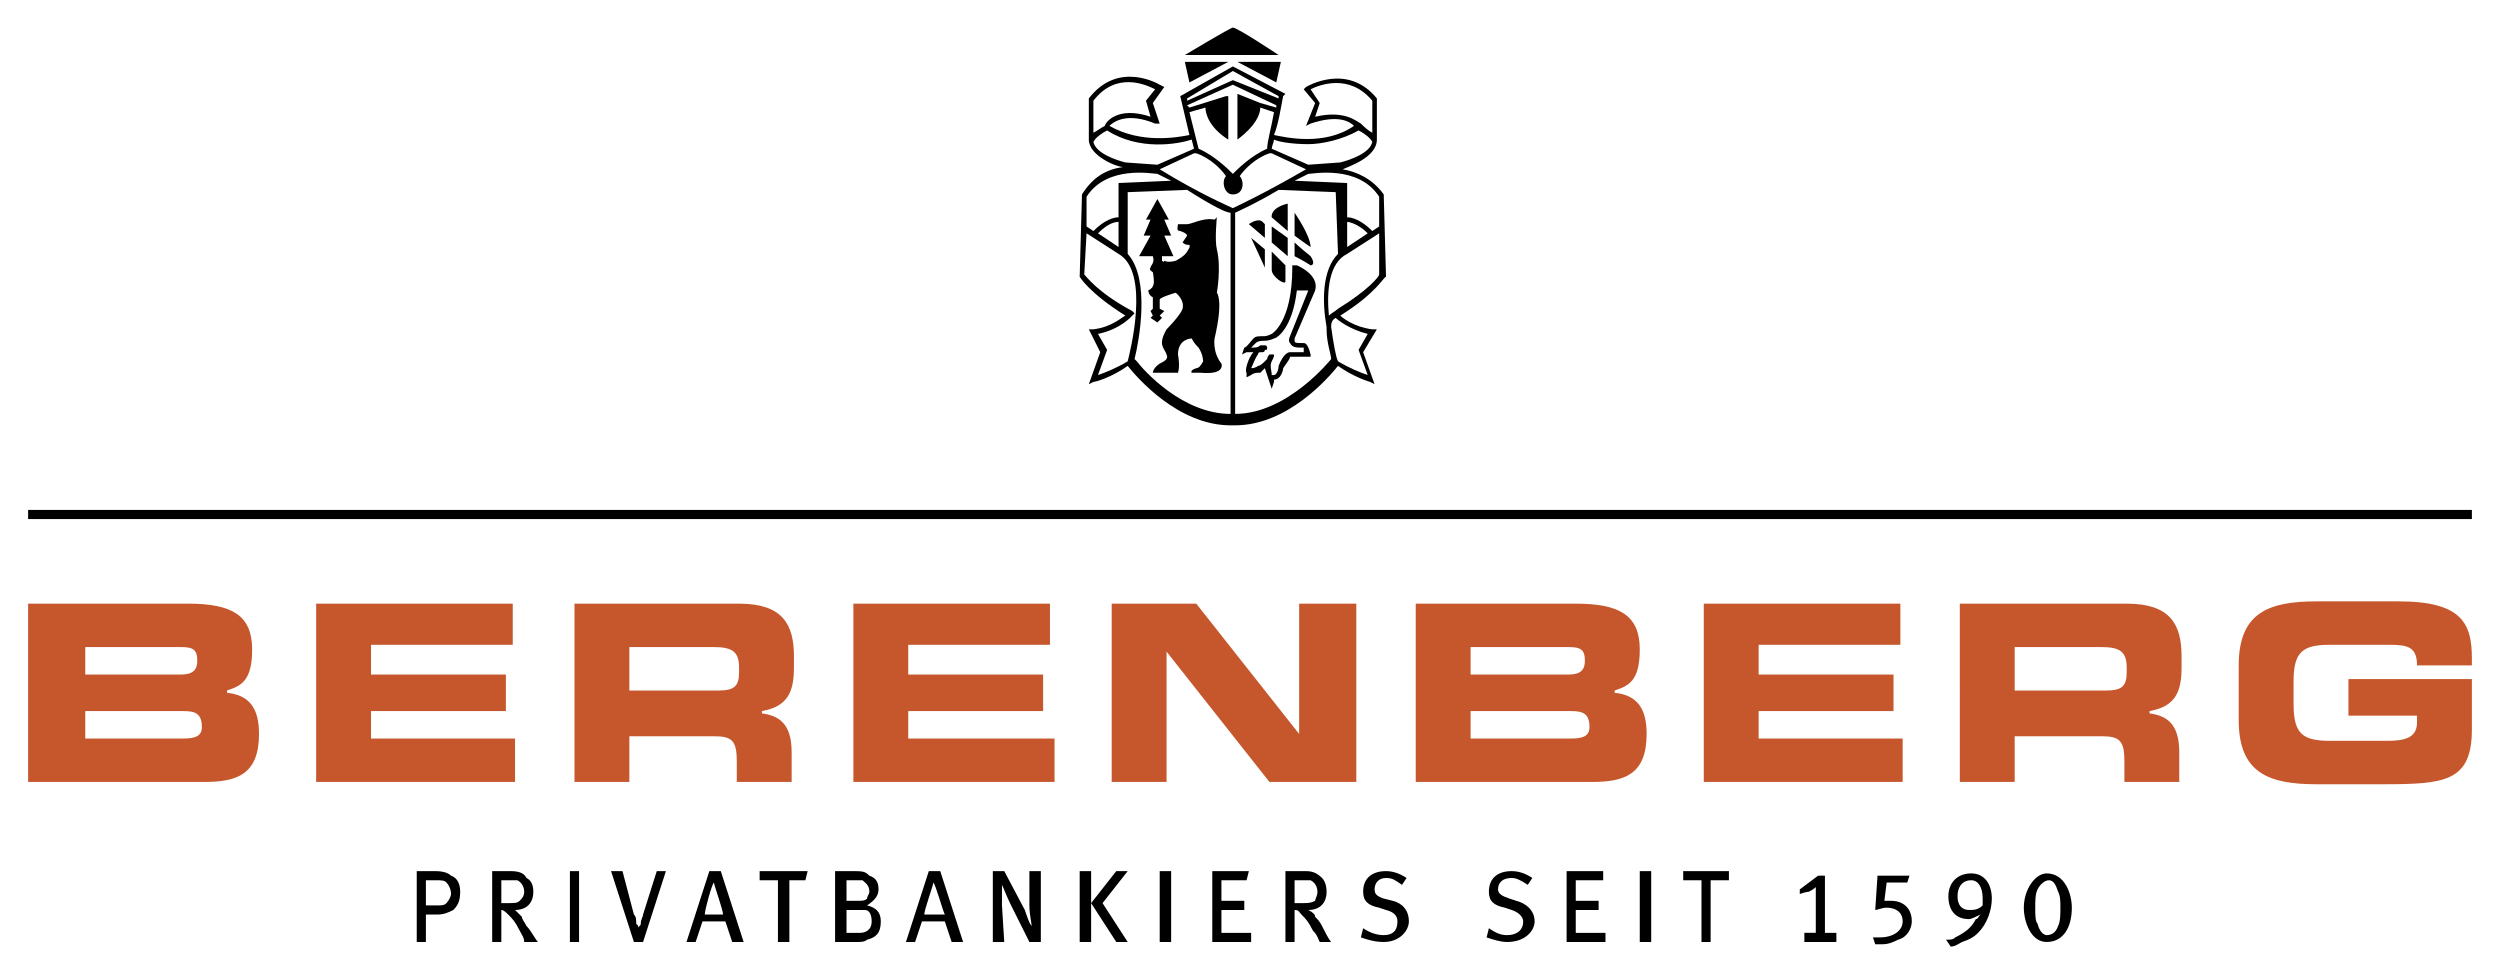 <svg xmlns="http://www.w3.org/2000/svg" width="1024" height="399" viewBox="-1.809 -1.809 163.968 63.918"><path d="M0 32.25h160.35v-.6H0v.6z" fill="currentColor" fill-rule="evenodd"/><path d="M145.05 41.85c0-3.45 1.95-4.2 5.1-4.2h5.4c4.2 0 4.8 1.5 4.8 3.75v.45h-3.6c0-1.2-.6-1.35-1.8-1.35h-3.9c-1.8 0-2.4.45-2.4 2.4v1.5c0 1.95.6 2.4 2.4 2.4h3.75c1.05 0 1.95-.15 1.95-1.2v-.45h-4.5v-2.4h8.1v3.3c0 3.45-1.8 3.6-5.85 3.6h-4.35c-3.15 0-5.1-.75-5.1-4.2v-3.6m-18.3-4.05h10.95c2.85 0 3.6 1.35 3.6 3.45V42c0 1.65-.45 2.55-2.1 2.85V45c1.05.15 1.95.6 1.95 2.55v1.95h-3.6v-1.35c0-1.35-.3-1.65-1.5-1.65h-5.7v3h-3.6V37.8zm3.6 5.7h6c1.05 0 1.35-.3 1.35-1.2V42c0-1.05-.45-1.35-1.65-1.35h-5.7v2.85m-20.4-5.7h12.9v2.7h-9.3v1.95h8.85v2.4h-8.85v1.8H123v2.85h-13.05V37.8m-18.9 0h10.5c2.85 0 4.2.75 4.2 3 0 2.1-.75 2.4-1.65 2.7v.15c1.5.15 2.1 1.05 2.1 2.7 0 2.7-1.5 3.15-3.6 3.15H91.05V37.8zm3.6 4.65h6.45c.75 0 1.05-.3 1.05-.9 0-.75-.3-.9-1.05-.9h-6.45v1.8zm0 4.2h6.6c.75 0 1.2-.15 1.2-.75 0-.9-.45-1.05-1.2-1.05h-6.6v1.8M71.1 37.8h5.55l6.75 8.55V37.8h3.75v11.7h-5.7l-6.75-8.55v8.55h-3.6V37.8m-16.95 0h12.9v2.7h-9.3v1.95h8.85v2.4h-8.85v1.8h9.6v2.85h-13.2V37.8m-18.3 0h10.8c2.85 0 3.6 1.35 3.6 3.45V42c0 1.65-.45 2.55-2.1 2.85V45c1.05.15 1.95.6 1.95 2.55v1.95h-3.6v-1.35c0-1.35-.3-1.65-1.5-1.65h-5.55v3h-3.6V37.8zm3.6 5.7h5.85c1.05 0 1.35-.3 1.35-1.2V42c0-1.05-.45-1.35-1.65-1.35h-5.55v2.85M18.9 37.8h12.9v2.7h-9.3v1.95h8.85v2.4H22.5v1.8h9.45v2.85H18.9V37.8M0 37.8h10.5c2.85 0 4.2.75 4.2 3 0 2.1-.75 2.4-1.65 2.7v.15c1.5.15 2.1 1.05 2.1 2.7 0 2.7-1.5 3.15-3.6 3.15H0V37.8zm3.75 4.65h6.3c.75 0 1.05-.3 1.05-.9 0-.75-.3-.9-1.05-.9h-6.3v1.8zm0 4.2h6.45c.75 0 1.2-.15 1.2-.75 0-.9-.45-1.05-1.2-1.05H3.75v1.8" fill="#c6572c"/><path d="M82.65 13.8l-1.05-.75v1.05l1.05.9v-1.2M84.15 14.4c0-.75-1.05-2.25-1.05-2.25v1.5s.6.45 1.05.75M82.65 13.35v-1.8c-1.2.3-1.05.9-1.05.9l1.05.9M81.15 12.9l-.15-.15c-.3-.3-.9.15-.9.15l1.05.9v-.9M84.15 15c-.75-.6-1.05-.9-1.05-.9v.9s.6.3 1.05.6c.15 0 .3-.15 0-.6M81.6 15.9c0 .45.9 1.05.9.75V15.6l-.9-.9v1.2M81.15 14.55l-.9-.75.9 1.95v-1.2" fill="currentColor"/><path d="M83.25 15.6h-.3v.15c0 3.6-1.35 4.35-1.35 4.35s-.3.15-.45.15c-.45 0-.6 0-.75.15-.15.15-.45.6-.6.6l-.15.45.3-.15h.45c-.3.3-.6 1.2-.45 1.35v.3l.3-.15c.15-.15.45-.15.45-.15h.15l.3-.3.3.9.15.45.15-.45v-.15c.45 0 .6-.6.6-.75.3-.45.45-.6.45-.75h1.35v-.15c-.15-.6-.3-.75-.45-.75h-.15c-.3 0-.45 0-.45-.15v-.15l1.35-3.15c.3-1.05-1.2-1.65-1.2-1.65zm-.45 4.65s-.15.3 0 .45c.15.3.45.3.75.3h.15v.3h-.9c-.15 0-.45.15-.75.9 0 .3-.15.6-.3.6h-.15c0-.3-.15-.6 0-.9.15-.3.15-.3.15-.45h-.3c-.15.15-.15.3-.15.3-.3.3-.45.45-.6.45 0 0-.15.15-.45.15.15-.3.3-.75.45-.9 0-.15.15-.15.15-.15H81s.15 0 .15-.15c.15 0 .15 0 .15-.15 0 0 0-.15-.15-.15h-.3c-.15.15-.3.15-.6.15l.3-.3c.15-.15.45-.15.6-.15.3 0 .6-.15.6-.15.15 0 1.2-.6 1.5-3.15H84l-1.2 3M77.85 20.4c.6-2.55.15-3 .15-3s.3-1.65 0-2.85c-.15-.6 0-2.1 0-2.1l-.15.15c-.75-.15-1.5.3-1.8.3h-.6c0 .15-.15.45.15.45.45.15.45.3.45.3l-.3.45s.15.15.3.15.3 0 0 .45c-.15.3-.75.6-.75.6s-.45.15-.75 0c0 .15-.15 0-.15 0V15h.75l-.6-1.35H75l-.45-1.05h.3l-.75-1.35-.75 1.35h.3l-.45 1.05h.45L72.9 15h.9c.15.45-.15.6-.15.75-.15.15.15.3.15.3s.15.75 0 .9c0 .15-.3.3-.3.3s0 .3.3.45v.75l-.15.15.15.3-.15.15.45.3.3-.3-.15-.15.3-.3-.3-.15v-.6c0-.15 1.05-.45 1.05-.45s.6.45.45 1.05c-.15.45-1.05 1.35-1.05 1.35-.6 1.05-.15 1.2 0 1.65.15.3-.15.45-.45.6-.45.3-.45.6-.45.6h1.65c.15-.45 0-1.2 0-1.2 0-1.05.9-1.05.9-1.05.15.3.3.45.45.6.3.45.3.9.3.9-.15.3-.3.45-.45.45-.45.15-.3.3-.3.3h.6c1.65.15 1.35-.6 1.35-.6-.6-.75-.45-1.65-.45-1.65M78.75 2.25H75.9l.3 1.35 2.55-1.35M79.05 0c-.15 0-3.15 1.8-3.15 1.8h6.15s-2.7-1.8-3-1.8" fill="currentColor"/><path d="M88.95 10.95c-.75-1.05-1.8-1.5-2.7-1.65.3-.15 2.25-.75 2.25-1.95v-2.7c-1.95-2.4-4.65-.75-4.65-.75l-.15.15.75.9-.6 1.5.3-.15c1.8-.6 2.55-.15 2.85.15-1.95 1.35-4.5.75-5.25.6.3-.75.45-1.8.6-2.55l.15-.15-3.45-1.8L75.6 4.5l.6 2.55c-.75.15-3.15.6-5.25-.6.3-.3 1.2-.9 3-.15h.3l-.45-1.35.75-1.05-.3-.15s-2.7-1.65-4.65.9v2.7c0 1.05 1.8 1.8 2.25 1.8-1.05.15-1.95.6-2.7 1.8l-.15 5.4s.6 1.05 3 2.55c-.3.15-.9.75-2.1.9h-.3l.75 1.5-.75 2.1.3-.15c.15 0 1.2-.3 2.25-1.05.6.75 3.3 3.9 6.75 3.9h.3c3.45 0 6.15-3.15 6.75-3.9 1.05.75 2.1 1.05 2.1 1.05l.3.15-.75-2.1.9-1.5h-.3c-1.2-.15-1.95-.75-2.1-.9 2.4-1.5 2.85-2.55 3-2.55l-.15-5.4zm-.3.15v1.95l-.45.3c-.75-.75-1.35-.9-1.65-.9V10.2l-3.45-.15.9-.45c.3 0 3.3-.6 4.65 1.5zm-2.1 3.3v-1.65c.15 0 .75.15 1.35.75l-1.35.9zm-7.5-2.55c-.3-.15-2.1-.9-4.8-2.55l2.25-1.05h.15c.9.3 1.65 1.05 1.95 1.5-.3.3-.15 1.2.45 1.2.75 0 .75-.9.45-1.2.3-.45 1.05-1.2 1.95-1.5h.15l2.25 1.05c-2.85 1.65-4.5 2.4-4.8 2.55zm-1.8-6.6c0 .45.3 1.35 1.5 2.1V4.5h-.15l-2.4.75-.15-.15 3-1.35L81.9 5.1v.15l-1.05-.3-1.5-.6v3c1.2-.9 1.5-1.65 1.5-2.1l.9.3c-.15.9-.45 1.95-.45 2.4-1.05.45-1.95 1.35-2.25 1.65-.3-.3-1.2-1.2-2.25-1.65l-.6-2.4 1.05-.3zm7.2.6l.3-.9-.6-.9c.6-.3 2.55-1.05 4.05.75v2.1c-.3-.15-.6-.45-.75-.6-.3-.15-1.05-.9-3-.45zM84 7.65c.9 0 2.25-.3 3.3-.9.3.15.75.45.9.75-.15.75-1.5 1.2-2.1 1.35L84 9l-2.4-1.05c0-.15.15-.45.15-.6.3.15 1.2.3 2.25.3zm-4.95-4.8l3 1.65v.15l-3-1.2-3 1.35v-.15l3-1.8zm-5.1 1.2l-.6.75.3 1.05c-2.25-.75-3 .45-3 .6-.3.15-.45.3-.75.45V4.8c1.5-1.95 3.45-1.05 4.05-.75zM69.9 7.5c.15-.3.6-.6.9-.75 2.1 1.35 4.65.9 5.55.6l.15.6L74.1 9 72 8.85c-.6-.15-1.95-.6-2.1-1.35zm4.2 2.1l.9.45-3.45.15v2.25c-.3 0-.9.15-1.65.9l-.45-.3V11.1C70.8 9 73.8 9.6 74.1 9.6zm-2.55 4.8l-1.35-.9c.6-.6 1.05-.75 1.35-.75v1.65zm-.75 6.75l-.6-1.05c1.5-.3 2.25-1.2 2.25-1.2l.15-.15-.15-.15c-2.25-1.2-3-2.25-3.15-2.4l.15-2.7 2.1 1.35c2.1 1.2.75 6.45.6 7.05-.75.45-1.5.75-1.95.9l.6-1.65zm1.95.75l-.15-.15c.3-1.2 1.05-5.25-.45-6.9V10.8l3.9-.15c1.65 1.05 2.55 1.5 2.85 1.5v13.2c-3.15 0-5.7-2.85-6.15-3.45zm6.45 3.45v-13.2c.3-.15 1.35-.6 2.85-1.5l3.75.15.15 4.05c-1.05 1.05-1.05 3.15-.75 4.8v.15c0 .9.3 1.65.3 1.95 0 0-2.85 3.6-6.3 3.6zm8.7-5.25l-.6 1.05.6 1.65c-.45-.15-1.2-.45-1.95-.9-.15-.3-.3-1.2-.45-2.25 0-.15 0-.45.3-.6.15.15.9.75 2.1 1.05zm-1.95-1.65c-.15.15-.45.3-.6.45-.15-1.65 0-3.45 1.2-4.05l2.1-1.35v2.7c0 .15-.75 1.05-2.7 2.25" fill="currentColor"/><path d="M81.9 3.6l.3-1.35h-2.85L81.9 3.6M133.2 56.7c-.15-.45-.3-.75-.6-.75s-.6.3-.75.6c-.15.3-.15.75-.15 1.2 0 .45 0 .9.15 1.05.15.6.45.75.6.75.3 0 .6-.15.75-.6.15-.3.15-.75.15-1.2 0-.45 0-.75-.15-1.05zm-.75 3.3c-1.05 0-1.5-1.35-1.5-2.25 0-1.2.75-2.25 1.5-2.25 1.2 0 1.65 1.35 1.65 2.25 0 1.35-.6 2.25-1.65 2.25m-4.95-4.05c-.6 0-.9.45-.9 1.05 0 .6.3.9.75.9.3 0 .6 0 .9-.3v-.45c0-.75-.3-1.2-.75-1.2zm.45 3.45c-.3.3-.6.45-1.05.6-.3.15-.45.3-.75.3l-.3-.45c.3 0 .45 0 .6-.15.6-.3 1.05-.6 1.35-1.2.15 0 .15-.15.3-.3-.3.15-.6.3-.75.3-.9 0-1.35-.6-1.35-1.5s.6-1.5 1.5-1.5 1.35.75 1.35 1.65c0 .75-.3 1.65-.9 2.25m-5.25.45c-.3.15-.6.3-1.05.3h-.45l-.15-.45h.45c.9 0 1.5-.45 1.5-1.05 0-.6-.45-.9-1.05-.9-.3 0-.6.15-.75.15l.15-2.25h2.1l-.15.45h-1.35l-.15 1.2h.45c.75 0 1.35.45 1.35 1.35 0 .45-.3 1.05-.9 1.2m-6.15.15v-.6h.75v-3s-.15.15-.45.3c-.15 0-.6.15-.6.15v-.3l1.2-.9h.45v3.75h.75v.6h-2.1m-4.95-4.05h-1.2V60h-.6v-4.05h-1.2v-.6h3v.6M105.75 60h.75v-4.65h-.75V60zm-4.8 0v-4.65h2.4v.6h-1.8v1.35h1.5v.6h-1.5v1.5h1.95v.6h-2.55m-3.9 0c-.45 0-.9-.15-1.35-.3l.15-.6c.45.3.75.45 1.2.45.6 0 1.05-.3 1.05-.9 0-.3-.3-.6-.75-.75l-.45-.15c-.75-.15-1.05-.45-1.05-1.05 0-.9.6-1.35 1.5-1.35.45 0 .9.15 1.35.45l-.3.45c-.45-.3-.75-.45-1.05-.45-.6 0-.9.3-.9.75 0 .3.3.45.75.6l.45.15c.6.15 1.2.6 1.2 1.35 0 .6-.6 1.35-1.8 1.35m-8.1 0c-.6 0-1.05-.15-1.5-.3l.15-.6c.45.3.9.45 1.35.45.6 0 .9-.3.9-.9 0-.3-.15-.6-.75-.75l-.45-.15c-.75-.15-1.05-.45-1.05-1.05 0-.9.6-1.35 1.5-1.35.45 0 .9.15 1.35.45l-.3.45c-.45-.3-.6-.45-1.05-.45-.45 0-.75.3-.75.75 0 .3.15.45.6.6l.6.15c.6.15 1.05.6 1.05 1.35 0 .6-.6 1.35-1.65 1.35m-4.8-4.05H83.1v1.5h.45c.45 0 .6 0 .9-.15 0-.15.15-.3.15-.6s-.15-.6-.45-.75zm.6 4.05c-.15-.3-.15-.45-.45-.75-.3-.6-.45-.75-.75-1.05-.15-.15-.15-.3-.45-.3V60h-.6v-4.65h1.35c.45 0 .75.15 1.05.45.15.15.3.45.3.9 0 .75-.45 1.2-1.2 1.2.3.15.45.3.45.45.15.15.3.3.45.6.15.3.45.9.6 1.05h-.75m-7.05 0v-4.65h2.4l-.15.6H78.3v1.35h1.5v.6h-1.5v1.5h1.95v.6H77.7m-3.45 0H75v-4.65h-.75V60zm-2.85 0l-1.65-2.55 1.65-2.1h.75l-1.65 2.1L72.15 60h-.75zM69 60v-4.65h.75V60H69m-3.3 0l-1.2-2.4c-.3-.6-.45-1.05-.6-1.35v1.35l.15 2.4h-.75v-4.65h.75l1.35 2.55c.15.45.3.9.45 1.05 0-.15-.15-.75-.15-1.35v-2.25h.75V60h-.75m-6.3-3.9c0 .15-.6 1.8-.6 2.1h1.35c-.15-.3-.6-1.95-.75-2.1zm1.2 3.9l-.45-1.35h-1.5L58.2 60h-.6l1.5-4.65h.75l1.5 4.65h-.75m-5.7-2.1h-1.2v1.5h.9c.3 0 .75-.15.75-.75 0-.45-.15-.75-.45-.75zm-.15-1.95H53.7v1.35h.6c.45 0 .6 0 .75-.15 0-.15.15-.3.15-.45 0-.45-.3-.6-.45-.75zm.3 3.9c-.15.15-.45.15-.6.15h-1.5v-4.65H54c.75 0 .9 0 1.2.3.45.15.6.45.6.9s-.3.75-.75 1.05c.6.15.9.45.9 1.05 0 .75-.3 1.05-.9 1.2M51 55.95h-1.05V60h-.75v-4.05H48v-.6h3.15l-.15.6m-6 .15c-.15.15-.6 1.8-.6 2.1h1.2c0-.3-.6-1.95-.6-2.1zm1.2 3.9l-.45-1.35h-1.5L43.8 60h-.6l1.5-4.65h.75l1.5 4.65h-.75m-5.85 0h-.6l-1.5-4.65H39l.75 2.85c.15.15.15.3.15.6.15.15.15.15.15.3 0-.15.15-.15.15-.3 0-.3.15-.45.15-.6l.9-2.85h.6L40.35 60m-4.8 0h.6v-4.65h-.6V60zm-3.45-4.05h-1.05v1.5h.45c.45 0 .6 0 .75-.15.15-.15.3-.3.3-.6s-.15-.6-.45-.75zm.45 4.05c0-.3-.15-.45-.3-.75-.3-.6-.45-.75-.75-1.05-.15-.15-.3-.3-.45-.3V60h-.6v-4.65h1.2c.6 0 .9.15 1.05.45.3.15.45.45.45.9 0 .75-.45 1.2-1.2 1.2l.45.45c0 .15.15.3.3.6.3.3.6.9.75 1.05h-.9m-5.1-3.9c-.15-.15-.3-.15-.75-.15h-.6v1.65h.75c.3 0 .45 0 .6-.15.15-.15.3-.45.3-.6 0-.3-.15-.6-.3-.75zm.45 1.8c-.3.15-.6.3-1.05.3h-.75V60h-.6v-4.65h1.2c.6 0 .9.15 1.05.3.45.15.6.6.6 1.05 0 .6-.15.9-.45 1.2" fill="currentColor"/></svg>